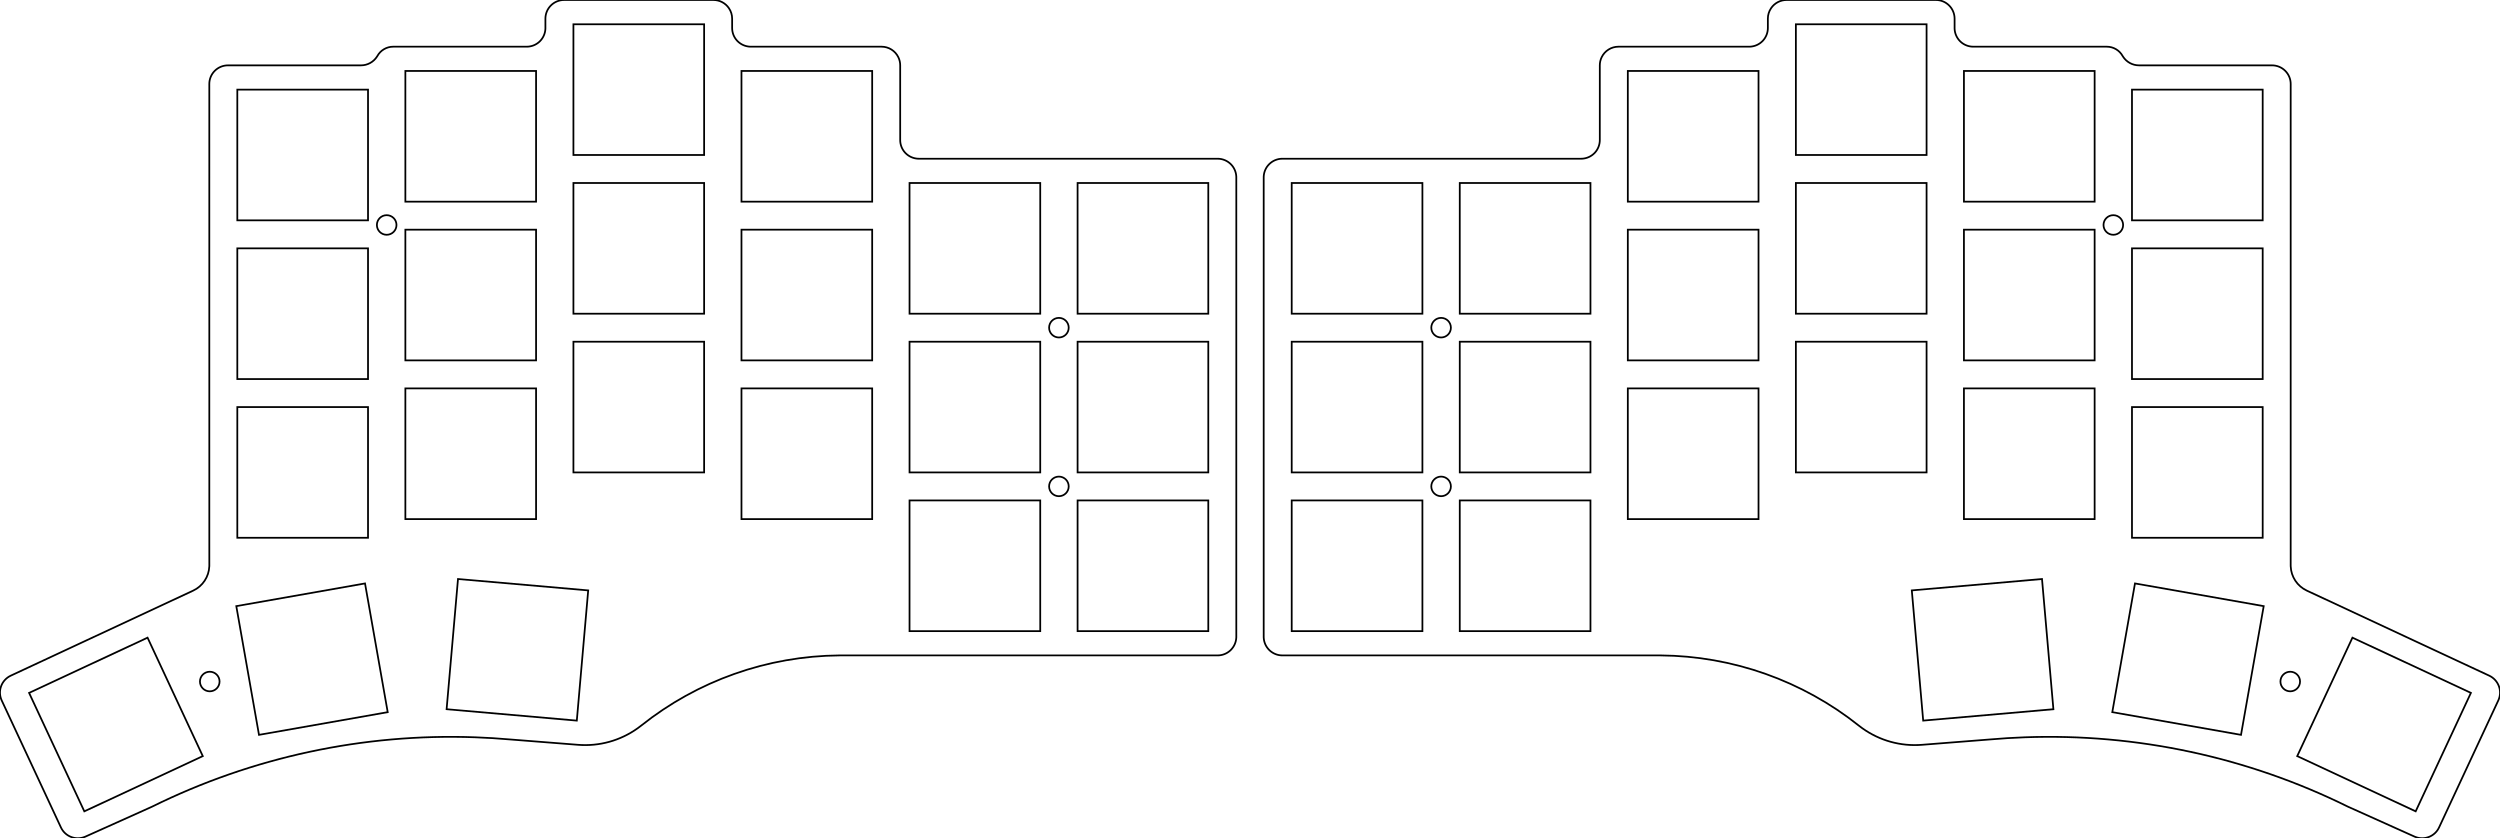 <?xml version="1.0" encoding="UTF-8" standalone="no"?>
<svg xmlns="http://www.w3.org/2000/svg" xmlns:xlink="http://www.w3.org/1999/xlink" width="267.770mm" height="89.780mm" viewBox="-275.885 -308.078 267.77 89.78">
    <path transform="matrix(1,0,0,-1,-143.533,-216.498)" style="stroke:#000000;stroke-width:0.05mm;fill:none" d="M126.261,1.975L126.355,1.936C127.337,1.554,128.447,2,128.892,2.955L135.233,16.552C135.457,17.032,135.481,17.583,135.299,18.081C135.118,18.579,134.746,18.985,134.265,19.21L114.73,28.319C113.709,28.795,113.041,29.802,113,30.928L112.998,31.037L113,82.58C113.001,83.111,112.79,83.619,112.415,83.994C112.04,84.37,111.531,84.58,111,84.58L96.75,84.58C96.055,84.58,95.408,84.936,95.035,85.523L95,85.58C94.657,86.197,94.006,86.58,93.3,86.58L79,86.58C78.504,86.58,78.025,86.764,77.658,87.097L77.586,87.166C77.235,87.517,77.027,87.985,77.002,88.481L77,88.58L77,89.58C77,90.111,76.789,90.619,76.414,90.994C76.039,91.37,75.531,91.58,75,91.58L59,91.58C58.335,91.58,57.713,91.25,57.342,90.698C57.118,90.368,56.999,89.979,57,89.58L57,88.58C57,88.084,56.816,87.605,56.483,87.238L56.414,87.166C56.063,86.815,55.595,86.607,55.099,86.582L55,86.58L41,86.58C40.231,86.58,39.531,86.14,39.197,85.447C39.067,85.177,39,84.88,39,84.58L39,76.58C39,76.084,38.816,75.605,38.483,75.238L38.414,75.166C38.063,74.815,37.595,74.607,37.099,74.582L37,74.58L5,74.58C4.47,74.58,3.961,74.369,3.586,73.994C3.235,73.643,3.027,73.175,3.002,72.679L3,72.58L3,23.38L3.002,23.281C3.027,22.785,3.235,22.317,3.586,21.966L3.658,21.897C4.025,21.564,4.504,21.38,5,21.38L45.5,21.38C53.226,21.319,60.708,18.669,66.75,13.855L67.114,13.581C68.966,12.254,71.228,11.624,73.5,11.805L80.8,12.38C82.035,12.489,83.273,12.565,84.512,12.61C96.489,13.044,108.385,10.49,119.129,5.18L126.261,1.975z"/>
    <path transform="matrix(1,0,0,-1,-143.533,-216.498)" style="stroke:#000000;stroke-width:0.05mm;fill:none" d="M96,47.98L110,47.98L110,33.98L96,33.98L96,47.98z"/>
    <path transform="matrix(1,0,0,-1,-143.533,-216.498)" style="stroke:#000000;stroke-width:0.05mm;fill:none" d="M78,49.98L92,49.98L92,35.98L78,35.98L78,49.98z"/>
    <path transform="matrix(1,0,0,-1,-143.533,-216.498)" style="stroke:#000000;stroke-width:0.05mm;fill:none" d="M24,37.98L38,37.98L38,23.98L24,23.98L24,37.98z"/>
    <path transform="matrix(1,0,0,-1,-143.533,-216.498)" style="stroke:#000000;stroke-width:0.05mm;fill:none" d="M42,83.98L56,83.98L56,69.98L42,69.98L42,83.98z"/>
    <path transform="matrix(1,0,0,-1,-143.533,-216.498)" style="stroke:#000000;stroke-width:0.05mm;fill:none" d="M6,54.98L20,54.98L20,40.98L6,40.98L6,54.98z"/>
    <path transform="matrix(1,0,0,-1,-143.533,-216.498)" style="stroke:#000000;stroke-width:0.05mm;fill:none" d="M78,83.98L92,83.98L92,69.98L78,69.98L78,83.98z"/>
    <path transform="matrix(1,0,0,-1,-143.533,-216.498)" style="stroke:#000000;stroke-width:0.05mm;fill:none" d="M42,66.98L56,66.98L56,52.98L42,52.98L42,66.98z"/>
    <path transform="matrix(1,0,0,-1,-143.533,-216.498)" style="stroke:#000000;stroke-width:0.05mm;fill:none" d="M72.417,28.343L86.363,29.563L87.583,15.617L73.637,14.397L72.417,28.343z"/>
    <path transform="matrix(1,0,0,-1,-143.533,-216.498)" style="stroke:#000000;stroke-width:0.05mm;fill:none" d="M24,71.98L38,71.98L38,57.98L24,57.98L24,71.98z"/>
    <path transform="matrix(1,0,0,-1,-143.533,-216.498)" style="stroke:#000000;stroke-width:0.05mm;fill:none" d="M78,66.98L92,66.98L92,52.98L78,52.98L78,66.98z"/>
    <path transform="matrix(1,0,0,-1,-143.533,-216.498)" style="stroke:#000000;stroke-width:0.05mm;fill:none" d="M60,54.98L74,54.98L74,40.98L60,40.98L60,54.98z"/>
    <path transform="matrix(1,0,0,-1,-143.533,-216.498)" style="stroke:#000000;stroke-width:0.05mm;fill:none" d="M60,88.98L74,88.98L74,74.98L60,74.98L60,88.98z"/>
    <path transform="matrix(1,0,0,-1,-143.533,-216.498)" style="stroke:#000000;stroke-width:0.05mm;fill:none" d="M42,49.98L56,49.98L56,35.98L42,35.98L42,49.98z"/>
    <path transform="matrix(1,0,0,-1,-143.533,-216.498)" style="stroke:#000000;stroke-width:0.05mm;fill:none" d="M96,64.98L110,64.98L110,50.98L96,50.98L96,64.98z"/>
    <path transform="matrix(1,0,0,-1,-143.533,-216.498)" style="stroke:#000000;stroke-width:0.05mm;fill:none" d="M119.614,23.282L132.302,17.366L126.386,4.678L113.698,10.594L119.614,23.282z"/>
    <path transform="matrix(1,0,0,-1,-143.533,-216.498)" style="stroke:#000000;stroke-width:0.05mm;fill:none" d="M24,54.98L38,54.98L38,40.98L24,40.98L24,54.98z"/>
    <path transform="matrix(1,0,0,-1,-143.533,-216.498)" style="stroke:#000000;stroke-width:0.05mm;fill:none" d="M96,81.98L110,81.98L110,67.98L96,67.98L96,81.98z"/>
    <path transform="matrix(1,0,0,-1,-143.533,-216.498)" style="stroke:#000000;stroke-width:0.05mm;fill:none" d="M6,37.98L20,37.98L20,23.98L6,23.98L6,37.98z"/>
    <path transform="matrix(1,0,0,-1,-143.533,-216.498)" style="stroke:#000000;stroke-width:0.05mm;fill:none" d="M60,71.98L74,71.98L74,57.98L60,57.98L60,71.98z"/>
    <path transform="matrix(1,0,0,-1,-143.533,-216.498)" style="stroke:#000000;stroke-width:0.05mm;fill:none" d="M6,71.98L20,71.98L20,57.98L6,57.98L6,71.98z"/>
    <path transform="matrix(1,0,0,-1,-143.533,-216.498)" style="stroke:#000000;stroke-width:0.05mm;fill:none" d="M96.322,29.089L110.109,26.658L107.678,12.871L93.891,15.302L96.322,29.089z"/>
    <circle transform="matrix(-1,0,0,1,-121.532,-272.981)" style="stroke:#000000;stroke-width:0.05mm;fill:none" r="1.05" cx="0" cy="0"/>
    <circle transform="matrix(-1,0,0,1,-121.532,-255.981)" style="stroke:#000000;stroke-width:0.05mm;fill:none" r="1.05" cx="0" cy="0"/>
    <circle transform="matrix(-1,0,0,1,-49.532,-283.981)" style="stroke:#000000;stroke-width:0.05mm;fill:none" r="1.05" cx="0" cy="0"/>
    <circle transform="matrix(-1,0,0,1,-30.582,-235.081)" style="stroke:#000000;stroke-width:0.05mm;fill:none" r="1.05" cx="0" cy="0"/>
    <path transform="matrix(-1,0,0,-1,-140.467,-216.498)" style="stroke:#000000;stroke-width:0.05mm;fill:none" d="M126.261,1.975L126.355,1.936C127.337,1.554,128.447,2,128.892,2.955L135.233,16.552C135.457,17.032,135.481,17.583,135.299,18.081C135.118,18.579,134.746,18.985,134.265,19.21L114.73,28.319C113.709,28.795,113.041,29.802,113,30.928L112.998,31.037L113,82.58C113.001,83.111,112.79,83.619,112.415,83.994C112.04,84.37,111.531,84.58,111,84.58L96.75,84.58C96.055,84.58,95.408,84.936,95.035,85.523L95,85.58C94.657,86.197,94.006,86.58,93.3,86.58L79,86.58C78.504,86.58,78.025,86.764,77.658,87.097L77.586,87.166C77.235,87.517,77.027,87.985,77.002,88.481L77,88.58L77,89.58C77,90.111,76.789,90.619,76.414,90.994C76.039,91.37,75.531,91.58,75,91.58L59,91.58C58.335,91.58,57.713,91.25,57.342,90.698C57.118,90.368,56.999,89.979,57,89.58L57,88.58C57,88.084,56.816,87.605,56.483,87.238L56.414,87.166C56.063,86.815,55.595,86.607,55.099,86.582L55,86.58L41,86.58C40.231,86.58,39.531,86.14,39.197,85.447C39.067,85.177,39,84.88,39,84.58L39,76.58C39,76.084,38.816,75.605,38.483,75.238L38.414,75.166C38.063,74.815,37.595,74.607,37.099,74.582L37,74.58L5,74.58C4.47,74.58,3.961,74.369,3.586,73.994C3.235,73.643,3.027,73.175,3.002,72.679L3,72.58L3,23.38L3.002,23.281C3.027,22.785,3.235,22.317,3.586,21.966L3.658,21.897C4.025,21.564,4.504,21.38,5,21.38L45.5,21.38C53.226,21.319,60.708,18.669,66.75,13.855L67.114,13.581C68.966,12.254,71.228,11.624,73.5,11.805L80.8,12.38C82.035,12.489,83.273,12.565,84.512,12.61C96.489,13.044,108.385,10.49,119.129,5.18L126.261,1.975z"/>
    <path transform="matrix(-1,0,0,-1,-140.467,-216.498)" style="stroke:#000000;stroke-width:0.05mm;fill:none" d="M96,47.98L110,47.98L110,33.98L96,33.98L96,47.98z"/>
    <path transform="matrix(-1,0,0,-1,-140.467,-216.498)" style="stroke:#000000;stroke-width:0.05mm;fill:none" d="M78,49.98L92,49.98L92,35.98L78,35.98L78,49.98z"/>
    <path transform="matrix(-1,0,0,-1,-140.467,-216.498)" style="stroke:#000000;stroke-width:0.05mm;fill:none" d="M24,37.98L38,37.98L38,23.98L24,23.98L24,37.98z"/>
    <path transform="matrix(-1,0,0,-1,-140.467,-216.498)" style="stroke:#000000;stroke-width:0.05mm;fill:none" d="M42,83.98L56,83.98L56,69.98L42,69.98L42,83.98z"/>
    <path transform="matrix(-1,0,0,-1,-140.467,-216.498)" style="stroke:#000000;stroke-width:0.05mm;fill:none" d="M6,54.98L20,54.98L20,40.98L6,40.98L6,54.98z"/>
    <path transform="matrix(-1,0,0,-1,-140.467,-216.498)" style="stroke:#000000;stroke-width:0.05mm;fill:none" d="M78,83.98L92,83.98L92,69.98L78,69.98L78,83.98z"/>
    <path transform="matrix(-1,0,0,-1,-140.467,-216.498)" style="stroke:#000000;stroke-width:0.05mm;fill:none" d="M42,66.98L56,66.98L56,52.98L42,52.98L42,66.98z"/>
    <path transform="matrix(-1,0,0,-1,-140.467,-216.498)" style="stroke:#000000;stroke-width:0.05mm;fill:none" d="M72.417,28.343L86.363,29.563L87.583,15.617L73.637,14.397L72.417,28.343z"/>
    <path transform="matrix(-1,0,0,-1,-140.467,-216.498)" style="stroke:#000000;stroke-width:0.05mm;fill:none" d="M24,71.98L38,71.98L38,57.98L24,57.98L24,71.98z"/>
    <path transform="matrix(-1,0,0,-1,-140.467,-216.498)" style="stroke:#000000;stroke-width:0.05mm;fill:none" d="M78,66.98L92,66.98L92,52.98L78,52.98L78,66.98z"/>
    <path transform="matrix(-1,0,0,-1,-140.467,-216.498)" style="stroke:#000000;stroke-width:0.05mm;fill:none" d="M60,54.98L74,54.98L74,40.98L60,40.98L60,54.98z"/>
    <path transform="matrix(-1,0,0,-1,-140.467,-216.498)" style="stroke:#000000;stroke-width:0.05mm;fill:none" d="M60,88.98L74,88.98L74,74.98L60,74.98L60,88.98z"/>
    <path transform="matrix(-1,0,0,-1,-140.467,-216.498)" style="stroke:#000000;stroke-width:0.05mm;fill:none" d="M42,49.98L56,49.98L56,35.98L42,35.98L42,49.98z"/>
    <path transform="matrix(-1,0,0,-1,-140.467,-216.498)" style="stroke:#000000;stroke-width:0.05mm;fill:none" d="M96,64.98L110,64.98L110,50.98L96,50.98L96,64.98z"/>
    <path transform="matrix(-1,0,0,-1,-140.467,-216.498)" style="stroke:#000000;stroke-width:0.05mm;fill:none" d="M119.614,23.282L132.302,17.366L126.386,4.678L113.698,10.594L119.614,23.282z"/>
    <path transform="matrix(-1,0,0,-1,-140.467,-216.498)" style="stroke:#000000;stroke-width:0.05mm;fill:none" d="M24,54.98L38,54.98L38,40.98L24,40.98L24,54.98z"/>
    <path transform="matrix(-1,0,0,-1,-140.467,-216.498)" style="stroke:#000000;stroke-width:0.05mm;fill:none" d="M96,81.98L110,81.98L110,67.98L96,67.98L96,81.98z"/>
    <path transform="matrix(-1,0,0,-1,-140.467,-216.498)" style="stroke:#000000;stroke-width:0.05mm;fill:none" d="M6,37.98L20,37.98L20,23.98L6,23.98L6,37.98z"/>
    <path transform="matrix(-1,0,0,-1,-140.467,-216.498)" style="stroke:#000000;stroke-width:0.05mm;fill:none" d="M60,71.98L74,71.98L74,57.98L60,57.98L60,71.98z"/>
    <path transform="matrix(-1,0,0,-1,-140.467,-216.498)" style="stroke:#000000;stroke-width:0.05mm;fill:none" d="M6,71.98L20,71.98L20,57.98L6,57.98L6,71.98z"/>
    <path transform="matrix(-1,0,0,-1,-140.467,-216.498)" style="stroke:#000000;stroke-width:0.05mm;fill:none" d="M96.322,29.089L110.109,26.658L107.678,12.871L93.891,15.302L96.322,29.089z"/>
    <circle transform="translate(-162.468,-272.981)" style="stroke:#000000;stroke-width:0.05mm;fill:none" r="1.05" cx="0" cy="0"/>
    <circle transform="translate(-162.468,-255.981)" style="stroke:#000000;stroke-width:0.05mm;fill:none" r="1.05" cx="0" cy="0"/>
    <circle transform="translate(-234.468,-283.981)" style="stroke:#000000;stroke-width:0.05mm;fill:none" r="1.05" cx="0" cy="0"/>
    <circle transform="translate(-253.418,-235.081)" style="stroke:#000000;stroke-width:0.05mm;fill:none" r="1.05" cx="0" cy="0"/>
</svg>
